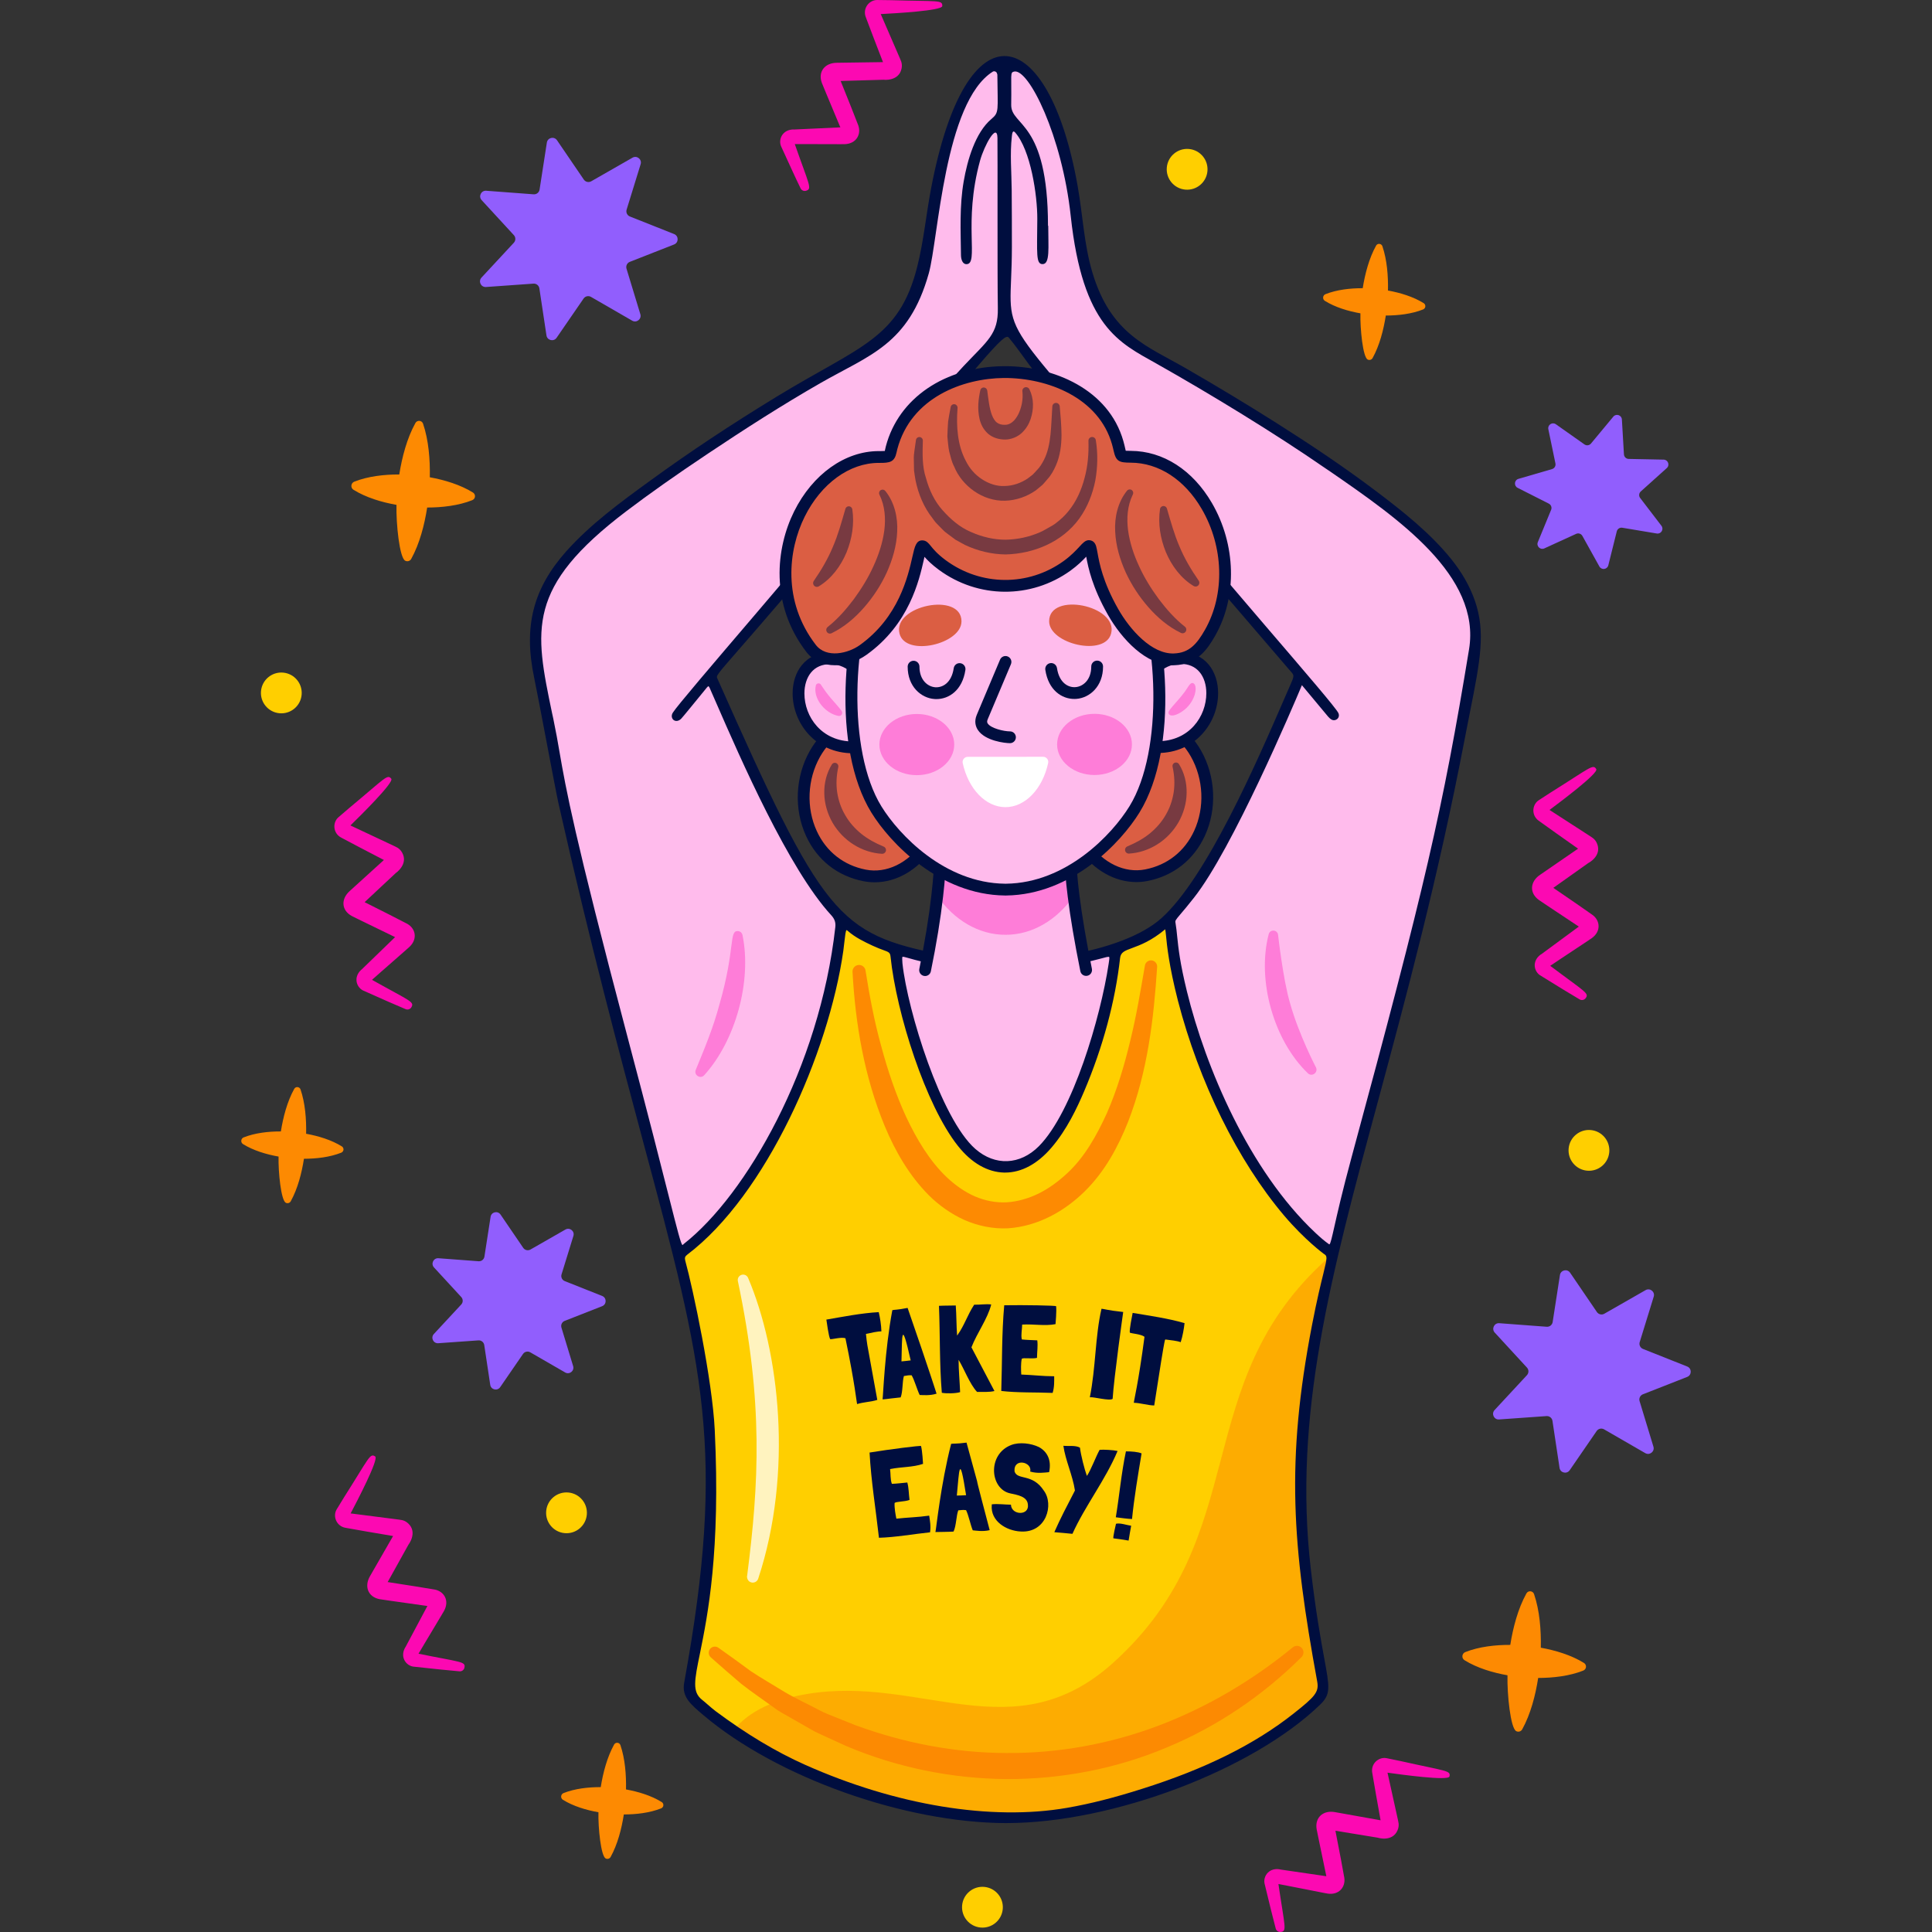 <?xml version="1.0" encoding="UTF-8"?>
<!-- Generator: Adobe Illustrator 25.3.1, SVG Export Plug-In . SVG Version: 6.00 Build 0)  -->
<svg xmlns="http://www.w3.org/2000/svg" xmlns:xlink="http://www.w3.org/1999/xlink" version="1.1" id="Capa_1" x="0px" y="0px" viewBox="0 0 512 512" style="enable-background:new 0 0 512 512;" xml:space="preserve" width="512" height="512">
<rect x="0" y="0" width="512" height="512" fill="#333333" stroke="none"/>
<g>
	<g>
		<g>
			<g>
				<g>
					<path style="fill:#FFBBEC;" d="M216.473,236.17c-6.568-9.318-13.761-23.964-18.368-33.783       c-10.6-22.593-9.091-23.894-11.549-20.902c-6.654,8.099-6.275,7.951-6.866,8.256c-0.876,0.452,0.128-0.961,0.213-1.141       c0.862-1.85,2.738-3.596,4.017-5.157c5.767-7.036,11.734-13.909,17.641-20.827c7.999-9.369,15.98-18.753,23.899-28.189       c22.705-27.058,40.171-41.231,40.146-52.57c-0.117-52.64,0.734-48.895-1.174-49.714c2.228-1.798,1.754-3.307,1.722-12.116       c-0.011-2.871-1.137-3.577-2.927-2.737c-1.76,0.825-3.127,2.059-4.296,3.615c-2.749,3.659-4.63,7.741-6.102,12.037       c-3.791,11.066-4.869,22.376-6.818,33.816c-4.261,25.019-20.953,29.078-31.127,35.147c-5.827,3.476-11.59,7.06-17.308,10.713       c-8.744,5.587-17.453,11.276-25.889,17.323c-0.722,0.518-1.443,1.038-2.154,1.571c-10.111,7.575-19.172,14.844-24.524,25.297       c-2.541,4.962-3.044,12.46-2.757,13.64c0.749,3.084-0.662,0.37,3.518,20.979c4.561,22.486,1.093,14.268,22.773,95.562       c11.059,41.467,10.39,41.55,11.336,43.866c1.288,3.155,26.977-21.393,38.418-63.345c3.083-11.305,3.601-18.123,4.268-23.15       C222.754,242.944,221.024,242.626,216.473,236.17z"/>
					<path style="fill:#FFBBEC;" d="M355.671,321.101c7.878-32.134,26.621-95.413,33.859-143.307       c0.432-2.856,1.205-5.681,0.894-8.351c0.164-4.112-0.491-7.801-1.967-11.376c-1.71-4.143-4.272-7.72-7.184-11.051       c-6.384-7.304-14.522-13.204-22.352-18.84c-10.336-7.44-21.064-14.342-31.967-20.918c-5.094-3.072-10.236-6.064-15.428-8.967       c-7.241-4.047-13.608-7.341-18.415-14.313c-4.4-6.383-6.668-13.873-7.388-21.55c-3.87-41.269-18.712-49.242-18.807-43.6       c-0.212,12.655-0.206,11.492,0.992,13.318c-1.676,1.403-0.977-1.799-1.084,50.01c-0.015,7.108,7.034,14.267,11.371,19.219       c16.067,18.346,3.156,2.252,29.145,33.253c5.629,6.715,11.317,13.38,17.073,19.987c5.507,6.32,10.991,12.658,16.378,19.081       c6.817,8.128,13.217,15.609,12.823,15.82c-0.109,0.059-0.285,0.156-0.346,0.112c-1.129-0.795-5.678-6.792-7.626-8.96       c-2.334-2.597-6.145,16.375-23.892,46.955c-9.142,15.752-11.691,14.346-11.298,17.287c2.14,16.016,4.98,29.405,13.615,47.935       c5.874,12.606,14.043,25.563,24.261,35.004c1.113,1.028,2.298,1.982,3.49,2.92c0.772,0.607,1.253,0.451,1.573-0.429       C353.652,329.624,353.871,328.439,355.671,321.101z"/>
					<path style="fill:#FFBBEC;" d="M272,256.101c-9.261,0.559-19.942-0.316-30.73-3.111c-2.11-0.547-3.485-1.28-3.365,0.307       c0.967,12.801,10.56,46.002,21.401,53.121c2.173,1.427,4.565,2.246,7.288,2.467c0.702-0.12,1.525-0.219,2.327-0.406       c2.823-0.658,5.297-1.991,7.274-4.112c9.487-10.172,16.954-35.619,18.678-49.773C295.524,249.264,294.357,254.752,272,256.101z       "/>
				</g>
				<path style="fill:#FFCF00;" d="M183.283,346.067c-3.233-15.301-4.162-12.457-0.166-15.643      c8.834-7.043,16.659-18.58,22.089-28.439c16.404-29.777,17.891-55.899,17.909-55.991c0.225-1.144,1.141-0.967,2.052-0.217      c7.667,6.315,11.889,3.727,12.03,8.462c0.212,7.127,6.773,32.851,15.531,46.164c7.896,12.002,18.792,11.742,26.084,2.053      c8.762-11.641,16.146-37.21,17.126-49.627c0.071-0.901,0.548-1.351,1.343-1.616c18.855-6.285,8.099-15.748,16.288,15.165      c5.358,20.228,15.807,42.447,30.188,58.041c7.487,8.118,9.454,6.861,8.814,9.481c-7.573,31.025-11.169,55.8-5.707,92.792      c3.299,22.346,5.33,20.732,0.107,25.276c-22.602,19.665-54.005,29.918-83.807,29.121c-27.104-0.725-59.461-11.557-78.954-31.112      c-2.705-2.714-0.25-8.639,0.287-11.767C189.743,407.673,189.895,377.363,183.283,346.067z"/>
				<g>
					<path style="fill:#FD8A02;" d="M345.044,436.796c-0.61-0.738-1.704-0.842-2.442-0.232       c-10.778,8.837-22.819,15.927-35.666,20.783c-12.848,4.842-26.533,7.318-40.207,7.216c-13.684-0.017-27.318-2.676-40.213-7.433       l-4.79-1.925c-1.592-0.656-3.229-1.222-4.734-2.069c-3.043-1.615-6.208-3.034-9.173-4.81c-2.935-1.822-5.964-3.531-8.853-5.458       c-2.788-2.065-5.612-4.1-8.468-6.121l-0.122-0.086c-0.667-0.468-1.595-0.371-2.149,0.253c-0.596,0.672-0.534,1.7,0.137,2.296       c2.67,2.368,5.372,4.722,8.11,7.046c2.821,2.211,5.807,4.215,8.719,6.339c1.431,1.106,3.076,1.865,4.617,2.798l4.701,2.682       c1.538,0.956,3.216,1.633,4.852,2.4l4.935,2.257c13.333,5.649,27.849,8.614,42.4,8.735c14.549,0.067,29.136-2.732,42.512-8.374       c13.412-5.554,25.572-13.851,35.72-23.962C345.55,438.505,345.617,437.489,345.044,436.796z"/>
					<path style="fill:#FD8A02;" d="M246.161,316.775c2.676,2.636,5.845,4.916,9.407,6.523c3.535,1.562,7.591,2.422,11.585,2.214       c8.018-0.555,15.009-4.583,20.299-9.777c5.393-5.31,8.873-11.858,11.503-18.45c5.188-13.336,6.804-27.317,7.698-41.045       c0.051-0.819-0.522-1.57-1.349-1.713c-0.888-0.154-1.732,0.441-1.885,1.329l-0.004,0.02       c-1.168,6.743-2.277,13.466-3.911,20.029c-1.564,6.567-3.515,13.005-6.149,19.053c-2.721,5.974-5.964,11.758-10.548,15.975       c-2.282,2.128-4.802,3.992-7.527,5.348c-2.729,1.328-5.63,2.176-8.511,2.34c-2.869,0.147-5.7-0.408-8.453-1.582       c-2.709-1.197-5.199-2.971-7.454-5.097c-4.517-4.301-7.91-9.999-10.719-15.953c-2.765-6.005-4.917-12.385-6.649-18.894       c-1.809-6.5-3.055-13.17-4.117-19.88l-0.006-0.038c-0.14-0.864-0.912-1.501-1.806-1.452c-0.956,0.052-1.689,0.87-1.637,1.826       c0.754,13.851,3.117,27.766,8.56,40.93C237.226,305.028,240.861,311.422,246.161,316.775z"/>
				</g>
				<g style="opacity:0.35;">
					<path style="fill:#FC09B2;" d="M196.76,247.758c2.548,12.28-1.862,28.078-10.137,37.181c-1.008,1.109-2.808-0.029-2.239-1.415       c2.374-5.782,4.568-10.963,6.314-17.46c4.299-15.005,2.374-19.691,5.009-19.3C196.246,246.844,196.654,247.255,196.76,247.758z       "/>
					<path style="fill:#FC09B2;" d="M341.872,265.853c2.308,8.311,6.946,17.17,6.87,17.016c0.659,1.336-1.049,2.606-2.138,1.564       c-9.138-8.78-13.549-24.756-10.383-36.869c0.357-1.365,2.344-1.2,2.483,0.194C338.704,247.758,340.025,259.608,341.872,265.853       z"/>
				</g>
				<path style="opacity:0.5;fill:#FD8A02;" d="M295.056,440.604c37.5-33.853,19.549-73.908,56.803-107.141      c4.211-3.758-12.155,32.419-6.412,81.844c3.919,33.728,7.322,31.624,1.764,36.451c-41.537,36.071-104.14,38.83-151.344,7.352      c-0.892-0.594-1.245-0.885-0.643-1.545c4.623-5.062,11.833-7.5,18.615-8.635C244.187,443.848,268.7,464.396,295.056,440.604z"/>
				<path style="opacity:0.75;fill:#FFFFFF;" d="M198.249,338.647c8.287,19.446,12.002,51.547,2.683,79.719      c-0.263,0.796-1.122,1.228-1.917,0.965c-1.24-0.411-1.052-1.859-1.02-1.708c3.133-24.428,4.334-45.985-2.438-78.046      l-0.016-0.075c-0.163-0.771,0.33-1.528,1.101-1.691C197.32,337.667,197.987,338.033,198.249,338.647z"/>
			</g>
			<g>
				<path style="fill:#000E3F;" d="M237.579,402.459l-0.037-0.03c-0.218-1.045-0.549-2.813-0.462-4.126      c0.424-0.415,2.642-0.294,3.954-0.809c-0.214-1.613-0.18-3.121-0.576-4.581l-0.005-0.033c-1.357,0.118-2.741,0.305-4.072,0.354      l-0.035-0.029c-0.431-1.156-0.287-2.575-0.464-3.858l0.028-0.037l0.099-0.011c2.877-0.588,5.872-0.421,8.606-1.361      c-0.006-0.156-0.187-3.441-0.527-4.721c-0.023-0.198-8.558,0.888-13.644,1.723c0.413,7.607,1.633,14.924,2.486,22.582      c4.302-0.112,9.048-0.976,13.543-1.444c0.262-1.656-0.053-3.214-0.228-4.42C243.253,402.094,240.482,402.134,237.579,402.459z"/>
				<path style="fill:#000E3F;" d="M259.296,393.839C259.913,396.082,259.608,394.95,259.296,393.839L259.296,393.839z"/>
				<path style="fill:#000E3F;" d="M259.296,393.839c-0.448-1.627-1.378-5.019-3.155-11.531c-2.912,0.38-3.449,0.203-4.078,0.326      c-2.766,10.75-3.933,22.465-4.165,23.372c0.012,0.011,4.567-0.071,4.719-0.119c0.032-0.002,0.062-0.036,0.098-0.037      c0.705-1.492,0.698-4.185,1.239-5.602c0.997-0.039,0.927-0.169,2.062-0.047c0.648,1.27,1.184,3.942,1.772,5.348      c0.791,0.068,2.654,0.4,4.487-0.044C258.234,390.183,258.766,391.949,259.296,393.839z M253.568,396.34      c0.662-6.842,0.676-11.497,2.456-0.097C255.197,396.276,254.334,396.343,253.568,396.34z"/>
				<path style="fill:#000E3F;" d="M276.642,395.053c-3.048-4.698-7.01-2.673-7.781-5.111c-0.314-3.7,4.777-2.51,4.15,0.037      c1.892,0.573,3.869,0.262,5.016,0.159c0.712-3.305-0.597-5.497-2.693-6.645c-2.102-1.017-5.183-1.392-7.361-0.549      c-6.397,2.464-5.633,11.679-0.255,12.817c1.852,0.411,4.468,0.775,4.679,2.907c0.456,3.102-4.393,2.914-4.486,0.088      c-1.497-0.004-3.515-0.287-5.08-0.093l-0.002,0.1l-0.004,0.099c-0.37,4.21,3.785,6.805,7.665,7.001      C277.323,406.283,279.348,398.694,276.642,395.053z"/>
				<path style="fill:#000E3F;" d="M291.413,384.223c-0.965,1.708-2.329,5.413-3.375,6.913c-0.633-1.731-1.598-5.495-1.837-7.488      c-1.149-0.676-3.047-0.364-4.394-0.497c0.529,3.824,2.471,7.851,3.054,11.813l-0.006,0.066      c-1.93,3.717-3.943,7.558-5.448,11.016c0.172,0.009,4.586,0.388,4.798,0.435c3.403-7.51,8.735-14.266,11.953-21.928l0.002-0.033      C295.013,384.262,292.402,384.117,291.413,384.223z"/>
				<path style="fill:#000E3F;" d="M302.53,385.171c-0.9-0.419-2.674-0.543-4.149-0.545c-1.243,5.928-1.726,11.698-2.68,17.467      c1.038,0.142,3.254,0.431,4.297,0.465C300.563,396.9,301.602,390.775,302.53,385.171z"/>
				<path style="fill:#000E3F;" d="M295.752,403.812c-0.039,0.153-0.913,3.828-0.671,3.864c1.477,0.209,2.176,0.256,4.011,0.591      c0.188-1.282,0.465-2.718,0.679-3.929C298.488,404.149,296.866,403.54,295.752,403.812z"/>
				<path style="fill:#000E3F;" d="M233.58,352.831c-0.03-1.611-0.367-3.675-0.704-5.101c-4.57,0.247-9.428,1.213-13.881,1.978      c0.057,0.267,0.603,4.603,1.023,5.185c0.552,0.078,2.895-0.611,3.996-0.254l0.038,0.027c2.533,12.139,2.938,17.053,3.102,17.431      c1.532-0.521,3.775-0.587,5.338-1.112c-3.489-19.114-2.529-13.716-3.008-17.48C230.962,353.186,232.634,352.799,233.58,352.831z      "/>
				<path style="fill:#000E3F;" d="M239.547,364.654c0.99-0.105,0.91-0.231,2.048-0.187c0.734,1.225,1.449,3.855,2.129,5.218      c0.794,0.015,2.665,0.222,4.473-0.345c0.05,0.151-1.955-6.243-7.673-22.729c-2.879,0.575-3.427,0.433-4.048,0.598      c-2.038,10.909-2.416,22.674-2.586,23.594c0.151,0.12,0.735-0.054,4.793-0.479C239.288,368.791,239.098,366.105,239.547,364.654      z M241.343,360.521c-0.825,0.088-1.681,0.212-2.444,0.262C239.1,353.912,238.803,349.267,241.343,360.521z"/>
				<path style="fill:#000E3F;" d="M254.44,368.928c-0.087-2.49-0.411-6.002-0.404-8.563c1.484,2.408,2.955,6.444,4.891,8.502      c1.429-0.017,3.197,0.118,4.612-0.231l-6.099-11.583c1.461-3.776,4.318-7.599,5.244-11.357c-1.433-0.18-3.084,0.111-4.516,0.062      c-1.765,2.69-2.596,5.479-4.37,7.968c-0.097,0.103-0.158,0.238-0.158,0.205c-0.192-2.519-0.161-5.445-0.351-7.965      c-1.429,0.051-2.992,0.008-4.452,0.093c0.311,7.735,0.12,15.453,0.755,23.043C250.767,369.326,253.259,369.303,254.44,368.928z"/>
				<path style="fill:#000E3F;" d="M278.958,369.132c0.492-1.588,0.41-3.188,0.412-4.407c-3.027-0.001-5.772-0.358-8.693-0.454      l-0.034-0.033c-0.064-1.066-0.14-2.864,0.137-4.151c0.475-0.349,2.654,0.088,4.03-0.232c0.02-1.628,0.269-3.115,0.084-4.618      l0.002-0.032c-1.359-0.078-2.753-0.09-4.079-0.234l-0.032-0.034c-0.259-1.205,0.083-2.591,0.096-3.885l0.033-0.033l0.099,0.004      c2.933-0.169,5.87,0.427,8.712-0.112c0.016-0.155,0.309-3.43,0.157-4.748c0.006-0.199-8.595-0.349-13.752-0.254      c-0.682,7.589-0.526,15.007-0.783,22.708C269.617,369.123,274.44,368.949,278.958,369.132z"/>
				<path style="fill:#000E3F;" d="M288.82,370.286c0.957-0.152,5.228,1.063,6.038,0.424c0.352-5.64,2.778-22.869,2.801-23.02      l-0.795-0.096c-2.894-0.298-4.593-0.771-4.96-0.762l-0.008,0.066C290.218,354.192,290.402,362.411,288.82,370.286z"/>
				<path style="fill:#000E3F;" d="M308.809,354.973c1.493,0.185,3.211,0.374,4.089,0.716c0.503-1.53,0.865-3.591,1.021-5.046      c-4.397-1.275-9.301-1.965-13.753-2.71c-0.086,0.458-0.943,4.585-0.748,5.23c0.496,0.255,2.934,0.378,3.858,1.079l0.026,0.039      c-1.612,12.291-2.852,17.065-2.823,17.474c1.616,0.013,3.758,0.691,5.405,0.71C309.196,350.933,308.678,355.892,308.809,354.973      z"/>
				<path style="fill:#000E3F;" d="M350.944,439.505c-0.889-4.867-2.239-12.195-3.576-23.752      c-4.683-40.653,5.262-77.498,17.873-124.148c7.361-27.331,15.752-58.315,23.003-96.184c0.452-2.373,0.889-4.606,1.304-6.677      c2.73-13.705,4.205-21.248,1.307-29.565c-1.346-3.842-3.455-7.537-6.272-11.023c-5.586-6.912-12.755-12.589-19.806-17.921      c-8.568-6.479-17.517-12.451-26.59-18.194c-7.912-5.009-15.942-9.832-24.053-14.512c-10.022-5.783-19.767-8.916-24.659-25.386      c-2.214-7.453-2.538-15.248-3.891-22.869c-7.677-43.252-29.499-48.749-38.865,0.811c-1.288,6.818-1.929,13.742-3.614,20.484      c-4.832,19.329-15.273,21.107-37.361,34.598c-12.169,7.44-22.989,14.611-33.061,21.944l-0.361,0.259      c-7.799,5.665-15.851,11.548-22.28,18.753c-8.806,9.926-11.337,19.936-8.476,33.509c1.191,5.673,5.562,29.336,6.445,33.287      c8.589,38.051,16.233,66.483,22.346,89.338c16.117,59.982,22.13,82.425,10.957,143.689c-0.666,3.732,1.646,5.681,5.163,8.643      c19.459,16.445,53.15,28.458,80.101,28.547c0.102-0.02,0.197-0.016,0.315-0.007c27.993-0.026,65.162-14.105,83.032-31.455      C352.703,448.969,352.346,447.161,350.944,439.505z M268.728,18.968c3.868-0.93,12.742,17.077,15.024,38.253      c3.172,29.426,12.887,33.594,22.659,39.104c14.238,8.029,31.623,18.633,44.699,27.688l1.536,1.034      c17.752,12.261,39.881,27.51,36.664,47.04c-7.011,42.649-11.666,62.76-31.118,134.556c-2.509,9.247-3.809,15.06-4.591,18.518      c-0.619,2.711-1.004,4.502-1.299,4.611c-0.022-0.006-0.073,0.003-0.287-0.177c-1.062-0.756-2.108-1.651-3.457-2.921      c-17.565-16.512-29.077-43.845-34.003-63.914c-1.889-7.721-2.265-11.505-2.585-14.553c-0.119-1.284-0.244-2.377-0.439-3.562      c-0.12-0.683-0.114-0.706,1.399-2.491c0.75-0.87,1.867-2.191,3.443-4.199c10.201-12.827,26.529-51.337,28.353-55.68l0.085-0.216      c0.066-0.15,0.151-0.366,0.205-0.471c0.038,0.035,0.099,0.076,0.147,0.161c2.229,2.671,3.714,4.484,4.761,5.717      c2.223,2.694,2.255,2.751,2.816,3.149c0.478,0.351,1.158,0.326,1.631-0.07c0.472-0.396,0.575-1.016,0.306-1.597      c-0.657-1.339-8.17-10.091-19.536-23.342c-8.863-10.362-17.728-20.722-26.509-31.153c-47.236-56.109-40.503-42.225-40.47-68.882      c0.006-5.056-0.012-10.113-0.05-15.169c-0.035-4.696-0.501-9.642,0.047-14.323c0.057-0.488,0.156-1.77,0.841-0.997      c4.147,4.654,5.925,16.696,5.897,22.939c-0.061,9.264-0.381,11.938,1.364,11.973c2.076,0.056,1.525-4.475,1.535-10.146      l-0.067-0.019c-0.01-27.965-9.829-26.307-9.749-32.054C268.111,19.708,267.62,19.233,268.728,18.968z M249.724,252.986      c-27.775-5.443-31.649-10.212-59.516-72.951l-0.09-0.194c-0.365-0.752-0.359-0.774,5.465-7.453      c3.633-4.166,7.253-8.343,10.848-12.541c6.519-7.615,12.975-15.285,19.397-22.982c35.555-42.631,40.287-48.858,41.493-47.417      c4.032,4.811,5.569,8.445,15.724,19.438c9.945,13.091,26.86,31.675,43.82,51.359c4.923,5.738,9.853,11.454,14.646,17.06      c0.179,0.219,0.326,0.38,0.473,0.542c1.06,1.188,1.06,1.188-0.138,3.904c-0.47,1.07-0.964,2.229-1.494,3.426      c-7.201,16.605-20.586,47.481-32.622,58.204C297.479,252.54,270.37,257.022,249.724,252.986z M275.311,303.759      c-4.994,5.013-11.612,5.289-16.839,0.715c-9.087-7.945-17.958-36.627-19.312-49.149c-0.06-0.81-0.114-1.643,0.012-1.752      c0.121-0.086,0.767,0.096,1.301,0.247c10.757,3.126,22.369,4.064,35.488,2.902c8.586-0.779,13.267-2.033,15.786-2.694      c1.099-0.316,2.032-0.557,2.185-0.418c0.137,0.111,0.019,0.871-0.105,1.653l-0.028,0.184      C291.668,269.584,284.305,294.703,275.311,303.759z M181.097,329.757c-0.092,0.07-0.225,0.201-0.225,0.201      c-0.414-0.237-1.285-3.632-3.583-12.718c-2.011-7.971-5.405-21.358-10.977-42.378c-14.253-53.88-16.342-65.84-18.012-75.447      c-0.478-2.828-0.955-5.487-1.667-8.933l-0.336-1.537c-4.607-22.143-6.934-33.257,19.673-53.46      c6.147-4.664,13.045-9.525,21.753-15.344c9.721-6.483,19.565-12.808,29.704-18.622c13.011-7.461,23.386-10.159,28.706-29.049      c2.547-9.044,4.117-45.435,16.99-53.495c0.377-0.23,0.998,0.041,1.06,0.419c0.035,0.13,0.138,0.279,0.129,0.396      c0.075,9.638,0.537,9.961-1.577,11.746c-4.284,3.602-6.389,10.991-7.338,16.494c-1.142,6.531-0.803,13.094-0.727,19.655      c0.026,1.017,0.387,2.297,1.414,2.322c3.485,0.091-0.925-10.888,3.648-27.464c1.088-3.949,4.508-10.199,4.603-6.013      c0.073,3.411-0.045,37.037,0.103,45.133c0.122,6.894-2.673,8.552-9.126,15.402c-7.876,8.359-14.812,17.615-22.13,26.46      c-7.042,8.51-14.131,16.981-21.257,25.42c-4.009,4.747-8.022,9.49-12.058,14.213c-11.441,13.391-20.452,23.957-21.536,25.671      c-0.541,0.81-0.283,1.604,0.166,1.97c0.472,0.374,1.279,0.408,2.014-0.322c0.203-0.208,1.035-1.2,2.649-3.173      c1.073-1.333,2.493-3.048,4.218-5.159c0.209-0.23,0.323-0.294,0.368-0.281c0.022,0.006,0.149,0.066,0.313,0.425      c0.484,1.098,1.094,2.52,1.815,4.142c6.205,14.25,19.13,43.905,30.426,56.126c0.881,0.969,1.202,1.877,1.07,3.114      c-4.152,37.275-23.708,71.029-40.018,83.866C181.259,329.61,181.167,329.68,181.097,329.757z M342.785,454.133      c-10.298,8.135-23.383,14.644-40.008,19.891c-7.528,2.4-13.87,4.003-19.989,5.069c-20.049,3.49-45.352-0.656-69.444-11.409      c-7.709-3.446-15.467-8.083-23.676-14.194c-0.714-0.538-1.387-1.136-2.066-1.712c-0.52-0.459-1.04-0.918-1.572-1.333      c-2.611-2.082-2.012-5.063-0.535-12.268c2.05-10.097,5.465-27,3.919-59.244c-0.628-13.136-5.751-37.372-7.81-44.828      c-0.197-0.753-0.084-1.154,0.525-1.607c20.931-15.839,37.466-53.377,41.357-80.508c0.136-0.996,0.225-1.908,0.321-2.675      c0.144-1.282,0.304-2.703,0.533-2.831c0,0,0.095,0.003,0.287,0.177c2.019,1.795,4.462,2.94,6.627,3.958      c1.235,0.564,2.168,0.923,2.868,1.169c1.461,0.532,1.76,0.664,1.876,1.706c1.57,15.085,9.313,39.409,17.866,50.185      c3.6,4.548,7.846,6.97,12.291,7.068c0.073-0.004,0.146-0.007,0.241-0.004c4.33-0.007,8.581-2.296,12.281-6.639      c4.048-4.726,6.751-10.481,8.67-14.989c4.931-11.618,8.211-23.774,9.487-35.22c0.169-1.539,1.191-1.925,3.229-2.673      c2.146-0.79,5.048-1.873,8.727-4.948c0.065,0.283,0.14,0.953,0.219,1.697c0.239,2.568,0.777,7.912,3.132,17.135      c5.619,21.707,15.87,42.506,28.153,57.025c5.508,6.48,10.433,10.079,10.471,10.114c1.026,0.625,1.02,0.816-0.041,5.182      c-0.683,2.765-1.716,6.946-3.029,13.741c-6.978,36.214-5.226,58.419,1.388,94.519      C349.579,448.449,348.414,449.684,342.785,454.133z"/>
			</g>
		</g>
		<g>
			<g>
				<g>
					<path style="fill:#FFBBEC;" d="M245.16,257.095c1.681-8.19,2.66-14.738,3.218-19.661c0.729-6.361,0.788-10.048,0.913-11.127       c0.031-0.203-0.252-20.923,11.195-28.418c11.291-7.401,23.149,7.466,23.182,28.358c0.003,3.282,0.334,7.204,0.853,11.25       c0.865,6.922,2.247,14.249,3.314,19.561c-5.227,1.499-12.631,3.028-21.575,3.008       C257.546,260.047,250.314,258.563,245.16,257.095z"/>
					<path style="opacity:0.35;fill:#FC09B2;" d="M284.522,237.497c-4.432,6.27-10.867,10.229-18.039,10.235       c-7.204,0.006-13.661-3.973-18.104-10.298c0.729-6.36,0.788-10.048,0.913-11.127c0.031-0.203-0.252-20.923,11.195-28.418       c11.291-7.401,23.149,7.465,23.182,28.357C283.671,229.528,284.003,233.45,284.522,237.497z"/>
				</g>
				<path style="fill:#000E3F;" d="M245.163,258.658c-0.104,0-0.211-0.01-0.318-0.032c-0.846-0.173-1.389-1-1.216-1.845      c1.456-7.092,2.531-13.66,3.197-19.523c0.51-4.456,0.688-7.563,0.793-9.419c0.047-0.807,0.08-1.376,0.119-1.71      c0.061-5.152,1.124-22.497,11.891-29.547c4.02-2.638,8.476-2.882,12.546-0.688c7.786,4.199,13.032,16.396,13.055,30.351      c0.003,3.006,0.285,6.725,0.841,11.054c0.678,5.423,1.754,11.784,3.294,19.453c0.17,0.846-0.379,1.67-1.224,1.839      c-0.855,0.171-1.671-0.379-1.84-1.224c-1.556-7.745-2.644-14.18-3.331-19.675c-0.572-4.454-0.863-8.305-0.866-11.443      c-0.02-12.639-4.713-23.991-11.414-27.604c-3.098-1.668-6.244-1.484-9.349,0.552c-9.723,6.365-10.441,23.584-10.487,26.971      c-0.003,0.223-0.016,0.349-0.02,0.372c-0.029,0.246-0.056,0.755-0.096,1.478c-0.108,1.889-0.289,5.053-0.81,9.595      c-0.676,5.954-1.766,12.615-3.24,19.797C246.539,258.148,245.889,258.657,245.163,258.658z"/>
			</g>
			<g>
				<g>
					<g>
						<g>
							<path style="fill:#DB5E43;" d="M286.584,199.168c7.577-12.287,23.411-11.739,30.359,0.534         c6.825,12.055,1.826,29.298-13.149,32.236C289.794,234.684,276.72,215.165,286.584,199.168z"/>
							<path style="opacity:0.45;fill:#000E3F;" d="M312.45,202.511c1.394,2.228,2.079,4.948,2.02,7.66         c-0.036,2.722-0.837,5.424-2.187,7.795c-1.378,2.357-3.311,4.387-5.606,5.809c-2.279,1.438-4.888,2.29-7.485,2.434         c-0.547,0.03-1.015-0.388-1.045-0.935c-0.024-0.431,0.231-0.814,0.609-0.971l0.028-0.012         c2.181-0.903,4.163-1.992,5.881-3.375c1.705-1.388,3.164-3.033,4.238-4.908c1.105-1.855,1.818-3.932,2.145-6.09         c0.316-2.167,0.202-4.412-0.299-6.699l-0.003-0.015c-0.11-0.504,0.209-1.002,0.713-1.112         C311.854,202.007,312.246,202.187,312.45,202.511z"/>
						</g>
						<path style="fill:#000E3F;" d="M301.154,233.759c-5.722,0.005-11.358-3.172-15.219-8.744c-4.38-6.321-6.86-16.646-0.68-26.667        l0,0c3.874-6.284,9.982-9.805,16.697-9.687c6.667,0.124,12.781,3.964,16.352,10.271c3.871,6.838,4.256,15.481,1.002,22.555        c-2.934,6.38-8.335,10.636-15.212,11.985C303.118,233.663,302.133,233.758,301.154,233.759z M287.914,199.987        c-5.388,8.739-3.229,17.739,0.589,23.247c3.804,5.49,9.548,8.238,14.99,7.17c5.864-1.15,10.471-4.782,12.973-10.224        c2.841-6.178,2.502-13.73-0.883-19.71c-3.02-5.335-8.138-8.582-13.69-8.686C296.345,191.655,291.194,194.669,287.914,199.987        L287.914,199.987z"/>
					</g>
					<g>
						<g>
							<path style="fill:#DB5E43;" d="M246.312,199.202c-7.597-12.274-23.43-11.699-30.358,0.586         c-6.805,12.067-1.776,29.302,13.204,32.214C243.162,234.724,256.203,215.182,246.312,199.202z"/>
							<path style="opacity:0.45;fill:#000E3F;" d="M222.154,203.296c-0.497,2.287-0.608,4.533-0.288,6.699         c0.332,2.158,1.048,4.234,2.156,6.087c1.076,1.873,2.538,3.515,4.246,4.901c1.721,1.38,3.705,2.466,5.887,3.365l0.026,0.011         c0.506,0.208,0.748,0.788,0.539,1.295c-0.165,0.4-0.562,0.634-0.97,0.612c-2.598-0.14-5.207-0.988-7.489-2.421         c-2.297-1.418-4.234-3.445-5.616-5.8c-1.355-2.369-2.159-5.07-2.2-7.792c-0.065-2.712,0.617-5.433,2.007-7.663         c0.273-0.438,0.849-0.572,1.286-0.299c0.344,0.214,0.5,0.615,0.419,0.989L222.154,203.296z"/>
						</g>
						<path style="fill:#000E3F;" d="M231.8,233.817c-0.981,0.001-1.964-0.092-2.941-0.282c-6.879-1.337-12.287-5.584-15.23-11.959        c-3.266-7.069-2.896-15.712,0.964-22.557c3.559-6.313,9.666-10.163,16.333-10.299c6.789-0.152,12.83,3.383,16.715,9.658l0,0        c6.196,10.01,3.735,20.339-0.635,26.667C243.154,230.625,237.523,233.812,231.8,233.817z M231.288,191.842        c-0.099,0-0.199,0.001-0.299,0.004c-5.552,0.113-10.662,3.369-13.673,8.709c-3.376,5.986-3.701,13.539-0.85,19.712        c2.51,5.438,7.124,9.061,12.989,10.201c5.441,1.058,11.184-1.699,14.979-7.196c3.807-5.515,5.951-14.518,0.549-23.248l0,0        C241.753,194.807,236.774,191.837,231.288,191.842z"/>
					</g>
				</g>
				<g>
					<g>
						<g>
							<path style="fill:#FFBBEC;" d="M302.61,185.304c0.005,6.034-1.438,12.695,4.201,12.69c16.737-0.014,19.182-23.634,6-23.623         C307.172,174.376,302.604,179.271,302.61,185.304z"/>
							<path style="fill:#FFBBEC;" d="M230.263,185.366c0.005,6.034,1.46,12.692-4.179,12.697         c-16.737,0.014-19.222-23.602-6.04-23.613C225.682,174.445,230.258,179.332,230.263,185.366z"/>
						</g>
						<g style="opacity:0.35;">
							<path style="fill:#FC09B2;" d="M313.122,188.654c-2.936,1.866-3.886,0.588-3.293-0.29c0.98-1.451,2.249-2.505,4.188-5.093         c0.98-1.33,1.477-2.732,2.346-2.129C317.495,181.929,316.783,186.291,313.122,188.654z"/>
							<path style="fill:#FC09B2;" d="M218.852,183.351c1.387,1.843,2.131,2.55,2.693,3.232c1.206,1.364,1.609,2.008,1.503,1.852         c0.421,0.617-0.118,1.436-0.852,1.296c-3.624-0.704-6.825-4.725-5.983-8.083c0.153-0.613,0.953-0.747,1.306-0.242         C217.519,181.407,218.449,182.807,218.852,183.351z"/>
						</g>
					</g>
					<g>
						<path style="fill:#000E3F;" d="M306.812,199.557c-1.732,0.001-3.115-0.521-4.108-1.554c-2.037-2.12-1.893-5.761-1.739-9.616        c0.04-1.021,0.082-2.06,0.081-3.081c-0.006-6.885,5.271-12.492,11.762-12.497c3.132-0.003,5.742,1.16,7.551,3.364        c1.581,1.925,2.453,4.593,2.456,7.513C322.822,191.48,316.838,199.548,306.812,199.557z M312.812,175.934        c-4.769,0.004-8.644,4.207-8.64,9.369c0.001,1.063-0.042,2.145-0.084,3.208c-0.121,3.032-0.245,6.167,0.868,7.326        c0.142,0.148,0.574,0.596,1.853,0.595c8.373-0.007,12.886-6.571,12.881-12.744c-0.002-2.199-0.622-4.164-1.746-5.533        C316.733,176.679,315.006,175.932,312.812,175.934z"/>
						<path style="fill:#000E3F;" d="M226.085,199.625c-10.026,0.008-16.024-8.05-16.03-15.845        c-0.003-2.919,0.865-5.589,2.443-7.517c1.805-2.207,4.413-3.374,7.545-3.377c6.492-0.005,11.778,5.592,11.784,12.477        c0.001,1.021,0.044,2.06,0.086,3.081c0.161,3.855,0.312,7.496-1.722,9.619C229.199,199.098,227.817,199.624,226.085,199.625z         M220.045,176.013c-2.195,0.002-3.92,0.752-5.129,2.23c-1.122,1.371-1.738,3.337-1.736,5.536        c0.005,6.173,4.529,12.729,12.902,12.722c1.279-0.001,1.71-0.45,1.852-0.598c1.111-1.161,0.982-4.295,0.856-7.327        c-0.043-1.063-0.089-2.145-0.09-3.208C228.696,180.205,224.814,176.008,220.045,176.013z"/>
					</g>
				</g>
				<g>
					<g>
						<path style="fill:#FFBBEC;" d="M300.67,214.458c-5.325,8.677-17.92,21.095-34.035,21.296l-0.311,0        c-16.116-0.174-28.731-12.57-34.071-21.238c-9.775-15.868-7.595-47.388-0.423-62.489        c6.934-14.601,19.459-22.347,34.404-22.687c0.059-0.016,0.104-0.016,0.164-0.016c0.044,0,0.103,0,0.147,0.016        c14.946,0.315,27.484,8.04,34.443,22.629C308.184,167.057,310.417,198.574,300.67,214.458z"/>
						<g>
							<path style="fill:#DB5E43;" d="M278.033,164.628c0.019-7.886,18.284-4.195,16.434,3.22         C292.896,174.142,278.018,170.676,278.033,164.628z"/>
							<path style="fill:#DB5E43;" d="M254.805,164.648c-0.032-7.886-18.291-4.164-16.428,3.248         C239.958,174.187,254.829,170.696,254.805,164.648z"/>
						</g>
						<g style="opacity:0.35;">
							<path style="fill:#FC09B2;" d="M290.053,189.172c-5.466,0.005-9.911,3.645-9.907,8.115c0.004,4.47,4.455,8.102,9.921,8.098         c5.468-0.004,9.913-3.645,9.909-8.115C299.972,192.8,295.521,189.167,290.053,189.172z"/>
							<path style="fill:#FC09B2;" d="M242.959,189.212c-5.468,0.005-9.913,3.645-9.909,8.115s4.455,8.102,9.923,8.098         c5.466-0.004,9.911-3.645,9.907-8.115C252.877,192.84,248.425,189.207,242.959,189.212z"/>
						</g>
						<path style="fill:#FFFFFF;" d="M256.452,200.574c-0.867,0.001-1.507,0.81-1.323,1.657c1.487,6.817,6.056,11.637,11.264,11.673        c5.258,0.037,9.888-4.81,11.378-11.691c0.184-0.848-0.457-1.657-1.325-1.656L256.452,200.574z"/>
					</g>
					<g>
						<path style="fill:#000E3F;" d="M302.397,151.296c-7.064-14.808-19.76-23.158-35.757-23.517        c-0.18-0.021-0.278-0.037-0.565,0.002c-15.968,0.405-28.628,8.774-35.658,23.576c-6.905,14.542-10.143,46.695,0.505,63.979        c4.975,8.076,18.027,21.794,35.402,21.981l0.329,0c17.357-0.216,30.386-13.957,35.348-22.041        C312.618,197.973,309.327,165.825,302.397,151.296z M299.339,213.64c-4.628,7.539-16.728,20.352-32.706,20.551l-0.293,0        c-15.996-0.172-28.117-12.964-32.758-20.496c-9.167-14.882-7.682-45.539-0.34-60.999        c6.513-13.717,18.243-21.458,33.025-21.796c0.041-0.001,0.082-0.003,0.122-0.007c0.04,0.004,0.081,0.006,0.122,0.007        c14.784,0.312,26.527,8.033,33.064,21.74C306.944,168.087,308.481,198.741,299.339,213.64z"/>
						<path style="fill:#000E3F;" d="M290.755,175.068c-0.864,0.001-1.562,0.701-1.561,1.564c0.003,3.537-2.164,5.312-4.178,5.465        c-1.893,0.149-4.307-1.095-4.906-5.048c-0.129-0.853-0.918-1.445-1.779-1.312c-0.853,0.129-1.441,0.925-1.312,1.778        c0.816,5.395,4.366,7.72,7.7,7.717c0.179,0,0.356-0.006,0.531-0.02c3.517-0.266,7.073-3.299,7.069-8.584        C292.318,175.767,291.618,175.067,290.755,175.068z"/>
						<path style="fill:#000E3F;" d="M254.526,175.758c-0.855-0.132-1.648,0.462-1.777,1.315c-0.592,3.953-2.993,5.189-4.897,5.056        c-2.015-0.149-4.184-1.921-4.187-5.458c-0.001-0.863-0.7-1.562-1.564-1.561c-0.864,0.001-1.562,0.701-1.561,1.564        c0.004,5.285,3.566,8.312,7.083,8.572c0.176,0.014,0.353,0.02,0.531,0.02c3.334-0.003,6.88-2.335,7.688-7.73        C255.969,176.681,255.379,175.886,254.526,175.758z"/>
						<path style="fill:#000E3F;" d="M267.654,193.823c-1.588,0.001-5.033-0.791-5.895-2.089c-0.151-0.229-0.26-0.518-0.019-1.087        c0.098-0.235,6.166-14.622,6.166-14.622c0.335-0.795-0.036-1.712-0.832-2.047c-0.792-0.334-1.712,0.036-2.047,0.832        c-6.025,14.283-6.171,14.632-6.171,14.632c-0.761,1.804-0.257,3.183,0.299,4.021c1.925,2.898,7.195,3.486,8.501,3.485        c0.864,0,1.562-0.701,1.561-1.564C269.218,194.522,268.518,193.822,267.654,193.823z"/>
					</g>
				</g>
				<g>
					<g>
						<path style="fill:#DB5E43;" d="M296.2,117.32c1.041,3.662,0.211,3.715,3.457,3.728c19.398,0.072,31.715,27.7,21.068,46.56        c-2.171,3.846-4.599,6.963-9.576,7.126c-6.95,0.227-13.141-7.217-16.19-12.597c-5.273-9.303-5.39-14.947-5.976-16.945        c-0.493-1.684-1.587,1.434-6.206,4.765c-9.647,6.956-22.948,7.242-33.075-0.235c-4.043-2.985-4.516-4.912-5.25-4.95        c-1.591-0.082-0.976,16.946-15.73,27.487c-3.981,2.844-10.472,3.881-13.787-0.436c-15.962-20.785-1.172-50.861,18.084-50.715        c3.234,0.024,2.673-0.236,3.262-2.463C243.445,91.559,289.211,92.731,296.2,117.32z"/>
						<g style="opacity:0.45;">
							<path style="fill:#000E3F;" d="M244.559,116.886c-0.091,3.344-0.208,6.705,0.84,9.829c0.849,3.123,2.25,6.12,4.398,8.508         c2.107,2.369,4.563,4.519,7.51,5.756c2.89,1.291,6.023,2.052,9.197,2.05c3.163-0.068,6.307-0.729,9.225-2.034         c0.735-0.306,1.404-0.762,2.113-1.132c0.71-0.381,1.413-0.769,2.014-1.252c1.237-0.939,2.4-2.004,3.374-3.252         c1.995-2.46,3.354-5.476,4.179-8.647c0.88-3.172,1.144-6.525,1.039-9.877l0-0.014c-0.017-0.542,0.408-0.995,0.95-1.012         c0.499-0.016,0.922,0.343,1,0.823c0.574,3.522,0.502,7.153-0.132,10.726c-0.714,3.55-2.065,7.059-4.269,10.102         c-4.524,6.21-12.049,9.281-19.493,9.474c-3.753-0.041-7.461-0.947-10.83-2.546l-2.453-1.35l-2.241-1.674         c-0.78-0.517-1.371-1.257-2.042-1.899l-0.969-1.002c-0.304-0.35-0.557-0.745-0.836-1.115         c-2.32-2.909-3.758-6.429-4.495-9.987c-0.139-0.904-0.323-1.799-0.415-2.7l-0.046-2.716c-0.06-0.904,0.051-1.796,0.181-2.686         l0.379-2.652c0.071-0.502,0.536-0.85,1.038-0.778c0.466,0.067,0.8,0.473,0.787,0.933L244.559,116.886z"/>
							<path style="fill:#000E3F;" d="M253.759,108.157c-0.389,4.909,0.023,9.92,2.178,13.958c0.998,2.045,2.517,3.747,4.328,4.905         c1.788,1.166,3.902,1.902,6.04,1.772c2.129-0.048,4.213-0.768,6.021-1.968l1.301-1c0.412-0.363,0.754-0.811,1.141-1.208         c0.806-0.785,1.359-1.738,1.881-2.718c2.037-4.006,1.864-9.131,2.23-14.213c0.039-0.541,0.509-0.949,1.051-0.91         c0.487,0.035,0.866,0.42,0.908,0.891l0.001,0.016c0.225,2.498,0.452,5.026,0.474,7.664c-0.025,2.618-0.339,5.404-1.491,8.017         c-0.569,1.286-1.263,2.585-2.232,3.614c-0.469,0.53-0.896,1.101-1.412,1.591l-1.657,1.374         c-2.356,1.655-5.21,2.666-8.144,2.753c-5.959,0.182-11.462-3.934-13.53-9.087c-0.661-1.244-0.925-2.599-1.29-3.915         c-0.278-1.33-0.353-2.682-0.494-4.01c0.064-1.332,0.078-2.66,0.196-3.967c0.203-1.297,0.433-2.584,0.68-3.857         c0.097-0.499,0.58-0.826,1.08-0.729c0.465,0.09,0.78,0.515,0.743,0.977L253.759,108.157z"/>
							<path style="fill:#000E3F;" d="M234.609,130.096c2.428,2.979,3.358,7.033,3.157,10.797         c-0.158,3.809-1.256,7.449-2.763,10.823c-1.549,3.366-3.573,6.477-5.997,9.247c-2.412,2.766-5.268,5.225-8.634,6.851         c-0.489,0.236-1.077,0.031-1.313-0.458c-0.204-0.423-0.079-0.92,0.275-1.199l0.032-0.025         c2.651-2.094,4.888-4.669,6.921-7.365c1.994-2.728,3.788-5.621,5.167-8.682c1.409-3.041,2.454-6.238,2.892-9.471         c0.403-3.223,0.184-6.522-1.279-9.51l-0.008-0.017c-0.225-0.46-0.035-1.015,0.424-1.24         C233.878,129.656,234.343,129.769,234.609,130.096z"/>
							<path style="fill:#000E3F;" d="M261.631,103.515c0.316,2.328,0.54,4.628,1.24,6.482c0.363,0.91,0.816,1.647,1.371,2.02         c0.523,0.391,1.195,0.578,2.045,0.566c0.75,0.01,1.383-0.237,1.996-0.735c0.631-0.479,1.156-1.25,1.603-2.11         c0.846-1.752,1.286-3.924,1.066-5.932l-0.012-0.115c-0.059-0.54,0.331-1.025,0.87-1.084c0.422-0.046,0.811,0.184,0.989,0.543         c1.226,2.491,1.19,5.294,0.326,7.901c-0.441,1.313-1.192,2.596-2.338,3.675c-1.143,1.069-2.835,1.763-4.451,1.762         c-1.492-0.002-3.234-0.432-4.524-1.576c-1.273-1.138-1.932-2.602-2.23-3.936c-0.604-2.697-0.298-5.187,0.206-7.544         c0.108-0.505,0.605-0.826,1.109-0.718c0.395,0.085,0.678,0.408,0.73,0.786L261.631,103.515z"/>
							<path style="fill:#000E3F;" d="M225.872,134.978c0.572,3.817-0.058,7.784-1.534,11.415c-1.51,3.6-3.97,6.957-7.34,8.991         c-0.473,0.286-1.088,0.134-1.373-0.34c-0.209-0.347-0.184-0.77,0.032-1.083l0.012-0.017c2.041-2.965,3.749-5.875,5.068-9.059         c1.364-3.162,2.278-6.494,3.297-10.017l0.004-0.013c0.145-0.5,0.667-0.788,1.167-0.643         C225.566,134.319,225.818,134.626,225.872,134.978z"/>
							<path style="fill:#000E3F;" d="M300.214,131.048c-1.458,2.99-1.672,6.289-1.263,9.512c0.444,3.232,1.494,6.428,2.908,9.466         c1.385,3.058,3.184,5.948,5.182,8.673c2.037,2.692,4.279,5.264,6.933,7.353l0.031,0.025c0.427,0.336,0.501,0.955,0.165,1.381         c-0.291,0.369-0.793,0.474-1.199,0.278c-3.368-1.62-6.228-4.075-8.645-6.837c-2.428-2.766-4.458-5.874-6.012-9.237         c-1.512-3.372-2.617-7.01-2.781-10.818c-0.208-3.764,0.715-7.82,3.139-10.803c0.322-0.397,0.906-0.458,1.303-0.135         c0.341,0.277,0.434,0.746,0.249,1.124L300.214,131.048z"/>
							<path style="fill:#000E3F;" d="M309.256,134.796c1.025,3.521,1.944,6.851,3.314,10.011c1.324,3.181,3.037,6.088,5.083,9.05         l0.011,0.016c0.314,0.455,0.2,1.078-0.255,1.392c-0.333,0.23-0.758,0.23-1.084,0.034c-3.374-2.029-5.839-5.381-7.355-8.979         c-1.482-3.628-2.12-7.594-1.553-11.412c0.076-0.514,0.555-0.87,1.07-0.793c0.375,0.056,0.666,0.326,0.766,0.667         L309.256,134.796z"/>
						</g>
					</g>
					<path style="fill:#000E3F;" d="M310.85,176.301c-7.108,0.007-13.554-6.872-17.251-13.394       c-4.145-7.312-5.203-12.458-5.737-15.384c-0.945,1.006-2.27,2.329-4.172,3.7c-10.462,7.546-24.497,7.449-34.916-0.244       c-1.852-1.368-3.004-2.53-3.777-3.413c-0.049,0.217-0.099,0.439-0.148,0.654c-1.263,5.588-3.89,17.218-15.217,25.31       c-4.876,3.481-12.168,4.152-15.937-0.756c-9.744-12.688-8.065-27.56-3.244-37.249c4.908-9.864,13.485-15.973,22.414-15.981       c0.171,0,0.348,0.003,0.507,0.002c0.499,0,0.87-0.011,1.111-0.034c0.017-0.08,0.033-0.169,0.053-0.267       c0.061-0.284,0.131-0.615,0.233-1c3.369-12.737,15.619-21.059,31.209-21.203c0.113-0.001,0.226-0.002,0.337-0.002       c12.869-0.011,27.478,6.094,31.388,19.852l0,0c0.225,0.789,0.366,1.419,0.479,1.92c0.049,0.222,0.104,0.462,0.15,0.642       c0.339,0.026,0.894,0.028,1.331,0.03c8.581,0.032,16.423,5.075,21.515,13.836c6.379,10.974,6.735,24.733,0.907,35.055       c-2.104,3.728-4.855,7.723-10.884,7.92C311.083,176.299,310.966,176.301,310.85,176.301z M288.571,143.151       c0.144,0,0.291,0.017,0.449,0.054c0.495,0.116,1.15,0.478,1.463,1.547c0.129,0.441,0.242,1.041,0.379,1.803       c0.48,2.658,1.372,7.604,5.456,14.811c3.157,5.567,8.946,12.031,14.78,11.806c3.998-0.131,6.058-2.421,8.267-6.332       c5.292-9.375,4.944-21.915-0.888-31.948c-4.521-7.777-11.382-12.253-18.826-12.281c-3.049-0.012-3.89-0.319-4.518-3.112       c-0.103-0.457-0.231-1.031-0.435-1.751c-3.494-12.294-16.919-17.64-28.692-17.579c-10.738,0.099-24.572,5.102-28.215,18.876       c-0.087,0.327-0.146,0.608-0.196,0.849c-0.541,2.555-1.753,2.801-4.588,2.777c-0.046-0.001-0.093-0.001-0.139-0.001       c-7.735,0.007-15.242,5.454-19.618,14.248c-4.401,8.843-5.943,22.406,2.925,33.953c2.849,3.713,8.631,2.266,11.64,0.116       c10.357-7.399,12.807-18.244,13.984-23.456c0.605-2.678,0.978-4.322,2.6-4.323c0.044,0,0.089,0.001,0.133,0.004       c0.99,0.05,1.54,0.736,2.124,1.462c0.634,0.788,1.694,2.108,3.974,3.792c9.323,6.883,21.875,6.972,31.233,0.224       c2.021-1.458,3.343-2.892,4.218-3.841C286.969,143.885,287.645,143.152,288.571,143.151z M298.412,119.705h0.015H298.412z"/>
				</g>
			</g>
		</g>
	</g>
	<g>
		<g>
			<path style="fill:#FC09B2;" d="M210.628,38.187c0.524-0.007,1.415-0.016,2.879,0c-0.615-0.002,9.069,0.024,9.214,0.024     c-0.146,0.001,1.005-0.006,1.152-0.006c3.081-0.118,4.397-2.615,3.591-4.944c0.054,0.138-0.169-0.434-0.223-0.572     c0.062,0.158-1.597-4.084-1.678-4.289c0.046,0.114-1.817-4.529-2.785-6.941c1.648-0.044,4.967-0.15,11.395-0.326     c-0.15,0.005,4.015,0.523,4.745-2.938c0.327-1.487-0.353-2.408-0.472-2.825c0.05,0.116-3.912-9.033-5.041-11.64     c3.446-0.183,16.245-0.87,16.305-2.125c0.079-1.67-1.065-1.187-13.38-1.552c0.24,0.003-3.691-0.049-3.84-0.051     c-1.865-0.035-3.481,1.667-3.263,3.652c0.053,0.546,0.229,0.886,0.349,1.239c-0.053-0.141,1.849,4.886,1.902,5.026     c-0.153-0.397,1.634,4.243,2.52,6.543c-9.043,0.129-11.519,0.164-12.067,0.172c0.094-0.001,0.152-0.002-0.114,0.002     c0.008,0,0.016,0,0.025-0.001c-0.045,0.001-0.058,0.001-0.049,0.001c-3.24,0.005-5.099,2.424-3.974,5.386     c-0.065-0.158,0.966,2.348,1.023,2.484c-0.235-0.561,2.679,6.416,3.86,9.246c-3.342,0.155-12.226,0.567-12.348,0.573     c0.151-0.01-1.598-0.168-2.722,1.042c-0.839,0.858-1.115,2.243-0.662,3.349c2.923,6.353,3.445,7.582,5.201,11.206     c0.263,0.54,0.894,0.819,1.479,0.623C215.281,50.001,214.44,49.092,210.628,38.187z"/>
			<path style="fill:#FC09B2;" d="M98.582,259.666c0.388-0.352,1.051-0.948,2.159-1.904c-0.462,0.405,6.817-5.981,6.926-6.077     c-0.11,0.097,0.75-0.669,0.859-0.767c2.232-2.126,1.568-4.87-0.578-6.083c0.132,0.068-0.414-0.213-0.546-0.282     c0.151,0.078-3.899-2.006-4.096-2.107c0.11,0.055-4.359-2.195-6.68-3.364c1.207-1.123,3.626-3.399,8.33-7.783     c-0.109,0.103,3.357-2.263,1.615-5.343c-0.739-1.332-1.858-1.573-2.223-1.806c0.114,0.054-8.909-4.187-11.48-5.395     c2.464-2.417,11.608-11.398,10.822-12.38c-1.045-1.305-1.584-0.186-11.061,7.687c0.182-0.157-2.801,2.405-2.914,2.502     c-1.422,1.207-1.508,3.553-0.031,4.897c0.402,0.374,0.758,0.513,1.082,0.698c-0.133-0.07,4.619,2.441,4.752,2.511     c-0.377-0.196,4.032,2.101,6.218,3.24c-6.697,6.079-8.53,7.743-8.936,8.111c0.069-0.063,0.113-0.102-0.085,0.077     c0.006-0.005,0.012-0.011,0.019-0.017c-0.033,0.03-0.043,0.039-0.036,0.033c-2.427,2.147-2.22,5.191,0.582,6.668     c-0.154-0.075,2.278,1.122,2.41,1.187c-0.547-0.266,6.253,3.039,9.011,4.38c-2.404,2.328-8.794,8.513-8.881,8.598     c0.107-0.107-1.31,0.931-1.352,2.582c-0.062,1.198,0.647,2.42,1.719,2.949c6.394,2.83,7.599,3.407,11.313,4.963     c0.555,0.231,1.212,0.023,1.522-0.511C109.887,265.447,108.656,265.322,98.582,259.666z"/>
			<path style="fill:#FC09B2;" d="M410.823,255.95c0.432-0.296,1.168-0.799,2.394-1.598c-0.512,0.34,7.557-5.014,7.677-5.094     c-0.121,0.082,0.833-0.562,0.955-0.644c2.497-1.808,2.206-4.616,0.243-6.106c-0.073-0.051-0.406-0.285-0.502-0.352     c0.139,0.097-3.596-2.511-3.777-2.637c0.102,0.07-4.025-2.759-6.169-4.228c1.346-0.951,4.048-2.882,9.297-6.597     c-0.122,0.088,3.63-1.793,2.317-5.078c-0.554-1.419-1.63-1.808-1.961-2.087c0.105,0.068-8.269-5.343-10.654-6.885     c2.765-2.065,13.03-9.74,12.383-10.818c-0.86-1.433-1.545-0.396-11.991,6.136c0.201-0.131-3.097,2.008-3.223,2.089     c-1.571,1.006-1.97,3.32-0.687,4.849c0.348,0.425,0.682,0.61,0.978,0.837c-0.122-0.088,4.25,3.038,4.373,3.125     c-0.347-0.245,3.713,2.622,5.728,4.044c-7.925,5.453-9.728,6.693-10.011,6.888c-0.01,0.007-0.019,0.013-0.03,0.021     c0.002-0.002,0.006-0.004,0.009-0.006c-0.008,0.005-0.011,0.007-0.015,0.01c0.001-0.001,0.002-0.001,0.003-0.003     c-0.004,0.004-0.007,0.005-0.012,0.009c-0.004,0.003-0.004,0.002,0,0c-2.692,1.803-2.896,4.847-0.317,6.686     c-0.141-0.095,2.087,1.403,2.225,1.496c0.383,0.255,5.974,3.972,8.348,5.551c-2.697,1.986-9.855,7.258-9.954,7.331     c0.121-0.092-1.422,0.747-1.685,2.378c-0.221,1.179,0.318,2.485,1.309,3.153c5.957,3.661,7.075,4.395,10.546,6.434     c0.518,0.303,1.198,0.185,1.577-0.302C421.251,263.195,420.047,262.905,410.823,255.95z"/>
			<path style="fill:#FC09B2;" d="M338.797,499.283c0.515,0.093,1.392,0.253,2.826,0.547c-0.603-0.118,8.899,1.746,9.041,1.774     c-0.144-0.027,0.988,0.186,1.132,0.213c3.047,0.47,4.814-1.732,4.465-4.172c-0.016-0.088-0.089-0.488-0.11-0.604     c0.031,0.167-0.793-4.314-0.832-4.531c0.023,0.121-0.923-4.791-1.415-7.343c1.626,0.27,4.905,0.796,11.249,1.844     c-0.149-0.024,3.842,1.277,5.218-1.983c0.604-1.399,0.111-2.432,0.073-2.863c0.027,0.122-2.125-9.613-2.738-12.386     c3.418,0.475,16.114,2.233,16.412,1.011c0.396-1.624-0.82-1.368-12.842-4.065c0.235,0.048-3.614-0.749-3.76-0.78     c-1.824-0.389-3.735,0.976-3.897,2.965c-0.051,0.547,0.056,0.914,0.108,1.283c-0.025-0.148,0.887,5.148,0.913,5.297     c-0.075-0.419,0.798,4.475,1.23,6.903c-9.469-1.694-11.624-2.079-11.962-2.139c-0.012-0.002-0.022-0.004-0.036-0.006     c0.003,0,0.007,0.001,0.011,0.002c-0.009-0.002-0.012-0.002-0.018-0.004c0.002,0,0.002,0,0.004,0.001     c-0.006-0.001-0.009-0.002-0.015-0.003c-0.005,0-0.004-0.001,0,0c-3.182-0.611-5.467,1.412-4.925,4.532     c-0.034-0.167,0.498,2.465,0.531,2.628c0.094,0.451,1.456,7.025,2.035,9.816c-3.314-0.483-12.111-1.766-12.232-1.784     c0.151,0.02-1.537-0.468-2.87,0.506c-0.986,0.683-1.521,1.991-1.285,3.162c1.663,6.792,1.942,8.099,2.977,11.99     c0.156,0.58,0.722,0.973,1.334,0.894C341.12,511.766,340.468,510.715,338.797,499.283z"/>
			<path style="fill:#FC09B2;" d="M110.908,438.254c0.262-0.454,0.709-1.225,1.47-2.475c-0.315,0.528,4.653-7.784,4.728-7.909     c-0.074,0.126,0.509-0.867,0.583-0.993c1.473-2.709-0.002-5.116-2.416-5.613c-0.088-0.015-0.489-0.082-0.605-0.101     c0.168,0.028-4.328-0.713-4.545-0.749c0.122,0.019-4.821-0.752-7.389-1.152c0.804-1.439,2.408-4.347,5.54-9.963     c-0.073,0.132,2.501-3.184-0.102-5.58c-1.112-1.041-2.251-0.927-2.67-1.037c0.124,0.016-9.765-1.251-12.582-1.613     c1.603-3.056,7.551-14.409,6.502-15.103c-1.394-0.921-1.564,0.31-8.169,10.71c0.125-0.205-1.928,3.148-2.006,3.275     c-0.983,1.585-0.345,3.845,1.473,4.67c0.497,0.233,0.879,0.256,1.244,0.333c-0.148-0.026,5.145,0.906,5.293,0.932     c-0.419-0.071,4.481,0.763,6.912,1.176c-4.796,8.339-5.887,10.236-6.059,10.534c-0.006,0.01-0.012,0.02-0.018,0.032     c0.001-0.003,0.003-0.006,0.005-0.009c-0.005,0.008-0.007,0.011-0.009,0.015c0.001-0.001,0.001-0.002,0.002-0.004     c-0.002,0.005-0.004,0.008-0.007,0.013c-0.002,0.004-0.002,0.004,0,0c-1.651,2.788-0.521,5.622,2.599,6.168     c-0.169-0.025,2.488,0.365,2.653,0.389c0.456,0.065,7.103,1.006,9.926,1.405c-1.575,2.955-5.758,10.8-5.815,10.908     c0.07-0.135-0.96,1.288-0.494,2.872c0.309,1.159,1.359,2.105,2.541,2.279c6.954,0.732,8.278,0.911,12.29,1.253     c0.598,0.049,1.16-0.35,1.292-0.953C123.442,440.289,122.231,440.548,110.908,438.254z"/>
		</g>
		<g>
			<path style="fill:#FFCF00;" d="M309.216,44.386c-0.266,2.974,1.929,5.6,4.903,5.866c2.974,0.266,5.6-1.929,5.866-4.903     c0.266-2.974-1.929-5.6-4.903-5.866C312.108,39.216,309.482,41.412,309.216,44.386z"/>
			<path style="fill:#FFCF00;" d="M69.168,183.153c-0.266,2.974,1.929,5.6,4.903,5.866c2.974,0.266,5.6-1.929,5.866-4.903     c0.266-2.974-1.929-5.6-4.903-5.866C72.06,177.984,69.434,180.179,69.168,183.153z"/>
			<path style="fill:#FFCF00;" d="M415.703,304.378c-0.266,2.974,1.929,5.6,4.903,5.866c2.974,0.266,5.6-1.929,5.866-4.903     c0.266-2.974-1.929-5.6-4.903-5.866C418.595,299.209,415.969,301.405,415.703,304.378z"/>
			<path style="fill:#FFCF00;" d="M144.746,400.431c-0.266,2.974,1.929,5.6,4.903,5.866c2.974,0.266,5.6-1.929,5.866-4.903     c0.266-2.974-1.929-5.6-4.903-5.866C147.638,395.262,145.012,397.457,144.746,400.431z"/>
			<path style="fill:#FFCF00;" d="M254.972,504.95c-0.266,2.974,1.929,5.6,4.903,5.866c2.974,0.266,5.6-1.929,5.866-4.903     c0.266-2.974-1.929-5.6-4.903-5.866C257.864,499.781,255.238,501.976,254.972,504.95z"/>
		</g>
		<g>
			<path style="fill:#FD8A02;" d="M125.34,130.529c-3.34-2.077-7.534-3.339-11.436-4.044c0.096-4.644-0.297-9.808-1.791-14.203     c-0.31-0.907-1.556-1.023-2.023-0.181c-2.259,4.076-3.554,9.093-4.279,13.64c-3.947-0.014-8.276,0.463-11.929,1.91     c-0.91,0.36-1.044,1.623-0.192,2.151c3.326,2.064,7.481,3.302,11.382,3.992c-0.123,5.038,0.804,13.968,2.296,14.793     c0.571,0.315,1.289,0.109,1.604-0.462c2.245-4.059,3.528-9.076,4.233-13.624c3.955-0.003,8.292-0.497,11.953-1.951     c0.218-0.086,0.412-0.241,0.546-0.456C126.037,131.562,125.873,130.861,125.34,130.529z"/>
			<path style="fill:#FD8A02;" d="M419.768,440.701c-3.34-2.077-7.534-3.339-11.436-4.043c0.097-4.644-0.296-9.809-1.791-14.203     c-0.31-0.907-1.556-1.023-2.023-0.181c-2.259,4.076-3.554,9.094-4.279,13.64c-3.947-0.014-8.276,0.463-11.929,1.91     c-0.91,0.36-1.044,1.623-0.192,2.151c3.326,2.064,7.482,3.302,11.382,3.992c-0.122,5.038,0.804,13.968,2.296,14.793     c0.571,0.316,1.289,0.109,1.604-0.462c2.245-4.059,3.528-9.076,4.233-13.624c3.955-0.003,8.292-0.497,11.953-1.951     c0.218-0.086,0.412-0.241,0.546-0.456C420.464,441.734,420.301,441.033,419.768,440.701z"/>
			<path style="fill:#FD8A02;" d="M377.285,80.336c-2.762-1.718-6.231-2.762-9.458-3.344c0.08-3.841-0.245-8.112-1.481-11.746     c-0.257-0.75-1.287-0.846-1.673-0.15c-1.868,3.371-2.939,7.521-3.539,11.281c-3.264-0.012-6.844,0.383-9.865,1.58     c-0.753,0.297-0.863,1.342-0.159,1.779c2.751,1.707,6.187,2.731,9.414,3.301c-0.101,4.167,0.665,11.552,1.899,12.234     c0.472,0.261,1.066,0.09,1.327-0.382c1.857-3.357,2.917-7.506,3.501-11.268c3.271-0.002,6.858-0.411,9.885-1.613     c0.181-0.072,0.341-0.2,0.452-0.377C377.862,81.191,377.726,80.611,377.285,80.336z"/>
			<path style="fill:#FD8A02;" d="M90.584,303.802c-2.763-1.718-6.231-2.762-9.458-3.344c0.08-3.841-0.245-8.112-1.481-11.746     c-0.257-0.75-1.287-0.846-1.673-0.15c-1.868,3.371-2.94,7.521-3.539,11.281c-3.264-0.012-6.844,0.383-9.866,1.58     c-0.753,0.297-0.863,1.342-0.159,1.779c2.751,1.707,6.187,2.731,9.413,3.301c-0.101,4.167,0.665,11.552,1.899,12.234     c0.472,0.261,1.066,0.09,1.327-0.382c1.857-3.357,2.918-7.506,3.501-11.268c3.271-0.002,6.858-0.411,9.885-1.613     c0.181-0.072,0.341-0.2,0.452-0.377C91.16,304.656,91.025,304.076,90.584,303.802z"/>
			<path style="fill:#FD8A02;" d="M175.355,477.563c-2.762-1.718-6.231-2.762-9.458-3.344c0.08-3.841-0.245-8.112-1.481-11.746     c-0.257-0.75-1.287-0.846-1.673-0.149c-1.868,3.371-2.939,7.521-3.539,11.281c-3.264-0.012-6.844,0.383-9.865,1.58     c-0.753,0.298-0.863,1.342-0.159,1.779c2.751,1.707,6.187,2.731,9.413,3.301c-0.101,4.167,0.665,11.552,1.899,12.234     c0.472,0.261,1.066,0.09,1.327-0.382c1.857-3.357,2.917-7.506,3.501-11.268c3.271-0.002,6.858-0.411,9.885-1.613     c0.181-0.072,0.341-0.2,0.452-0.377C175.931,478.417,175.796,477.837,175.355,477.563z"/>
		</g>
		<g>
			<path style="fill:#915EFD;" d="M166.032,71.207l3.666,12.058c0.392,1.289-0.997,2.392-2.164,1.718l-10.915-6.302     c-0.671-0.388-1.527-0.194-1.966,0.445l-7.142,10.384c-0.763,1.11-2.492,0.712-2.692-0.62l-1.878-12.463     c-0.115-0.766-0.801-1.315-1.573-1.26l-12.572,0.891c-1.344,0.095-2.11-1.504-1.194-2.492l8.573-9.238     c0.527-0.568,0.529-1.446,0.004-2.016l-8.535-9.274c-0.912-0.991-0.139-2.588,1.204-2.487l12.568,0.942     c0.773,0.058,1.46-0.488,1.579-1.254l1.929-12.455c0.206-1.331,1.936-1.722,2.695-0.609l7.099,10.414     c0.437,0.64,1.292,0.837,1.964,0.453l10.94-6.257c1.169-0.669,2.554,0.44,2.157,1.727l-3.716,12.043     c-0.228,0.741,0.151,1.532,0.871,1.818l11.713,4.652c1.252,0.497,1.248,2.271-0.006,2.763l-11.732,4.604     C166.189,69.676,165.806,70.466,166.032,71.207z"/>
			<path style="fill:#915EFD;" d="M434.509,371.318l3.666,12.058c0.392,1.289-0.997,2.392-2.164,1.718l-10.914-6.302     c-0.671-0.388-1.527-0.194-1.966,0.444l-7.142,10.385c-0.763,1.11-2.491,0.712-2.692-0.62l-1.878-12.463     c-0.115-0.766-0.8-1.315-1.573-1.26l-12.572,0.891c-1.344,0.095-2.11-1.504-1.194-2.492l8.573-9.238     c0.527-0.568,0.529-1.446,0.004-2.016l-8.535-9.274c-0.912-0.991-0.14-2.587,1.204-2.487l12.568,0.942     c0.773,0.058,1.46-0.488,1.579-1.254l1.929-12.455c0.206-1.331,1.936-1.722,2.695-0.609l7.099,10.414     c0.436,0.64,1.292,0.837,1.965,0.453l10.94-6.257c1.169-0.669,2.554,0.44,2.156,1.727l-3.715,12.043     c-0.228,0.741,0.151,1.532,0.871,1.818l11.713,4.652c1.252,0.497,1.248,2.271-0.006,2.763l-11.732,4.604     C434.666,369.787,434.284,370.577,434.509,371.318z"/>
			<path style="fill:#915EFD;" d="M148.786,351.824l3.103,10.206c0.384,1.263-0.977,2.345-2.121,1.684l-9.238-5.334     c-0.658-0.38-1.497-0.19-1.927,0.436l-6.045,8.789c-0.748,1.088-2.442,0.698-2.639-0.608l-1.589-10.548     c-0.113-0.751-0.785-1.289-1.542-1.235l-10.641,0.754c-1.317,0.093-2.068-1.474-1.17-2.442l7.256-7.819     c0.517-0.557,0.518-1.417,0.004-1.976l-7.224-7.849c-0.894-0.972-0.137-2.536,1.18-2.437l10.638,0.798     c0.757,0.057,1.431-0.478,1.547-1.229l1.633-10.542c0.202-1.305,1.898-1.688,2.641-0.597l6.009,8.814     c0.428,0.628,1.266,0.821,1.925,0.444l9.26-5.296c1.146-0.656,2.503,0.431,2.114,1.693l-3.145,10.193     c-0.224,0.726,0.148,1.502,0.854,1.782l9.914,3.937c1.227,0.487,1.223,2.226-0.006,2.708l-9.93,3.897     C148.94,350.323,148.565,351.097,148.786,351.824z"/>
			<path style="fill:#915EFD;" d="M428.463,140.815l-2.242,8.993c-0.282,1.131-1.803,1.332-2.369,0.314l-4.505-8.099     c-0.326-0.586-1.047-0.823-1.657-0.544l-8.429,3.854c-1.06,0.485-2.165-0.579-1.722-1.657l3.523-8.572     c0.255-0.62-0.01-1.332-0.608-1.635l-8.268-4.187c-1.04-0.526-0.898-2.054,0.221-2.38l8.898-2.59     c0.644-0.187,1.035-0.838,0.899-1.494l-1.882-9.075c-0.237-1.141,1.046-1.982,1.999-1.311l7.573,5.342     c0.548,0.386,1.301,0.287,1.729-0.229l5.922-7.129c0.745-0.896,2.202-0.418,2.271,0.745l0.545,9.252     c0.039,0.669,0.587,1.196,1.257,1.209l9.266,0.185c1.165,0.023,1.7,1.461,0.833,2.24l-6.893,6.194     c-0.499,0.448-0.569,1.204-0.161,1.737l5.633,7.36c0.708,0.925-0.082,2.24-1.232,2.048l-9.141-1.527     C429.26,139.748,428.625,140.164,428.463,140.815z"/>
		</g>
	</g>
</g>















</svg>
